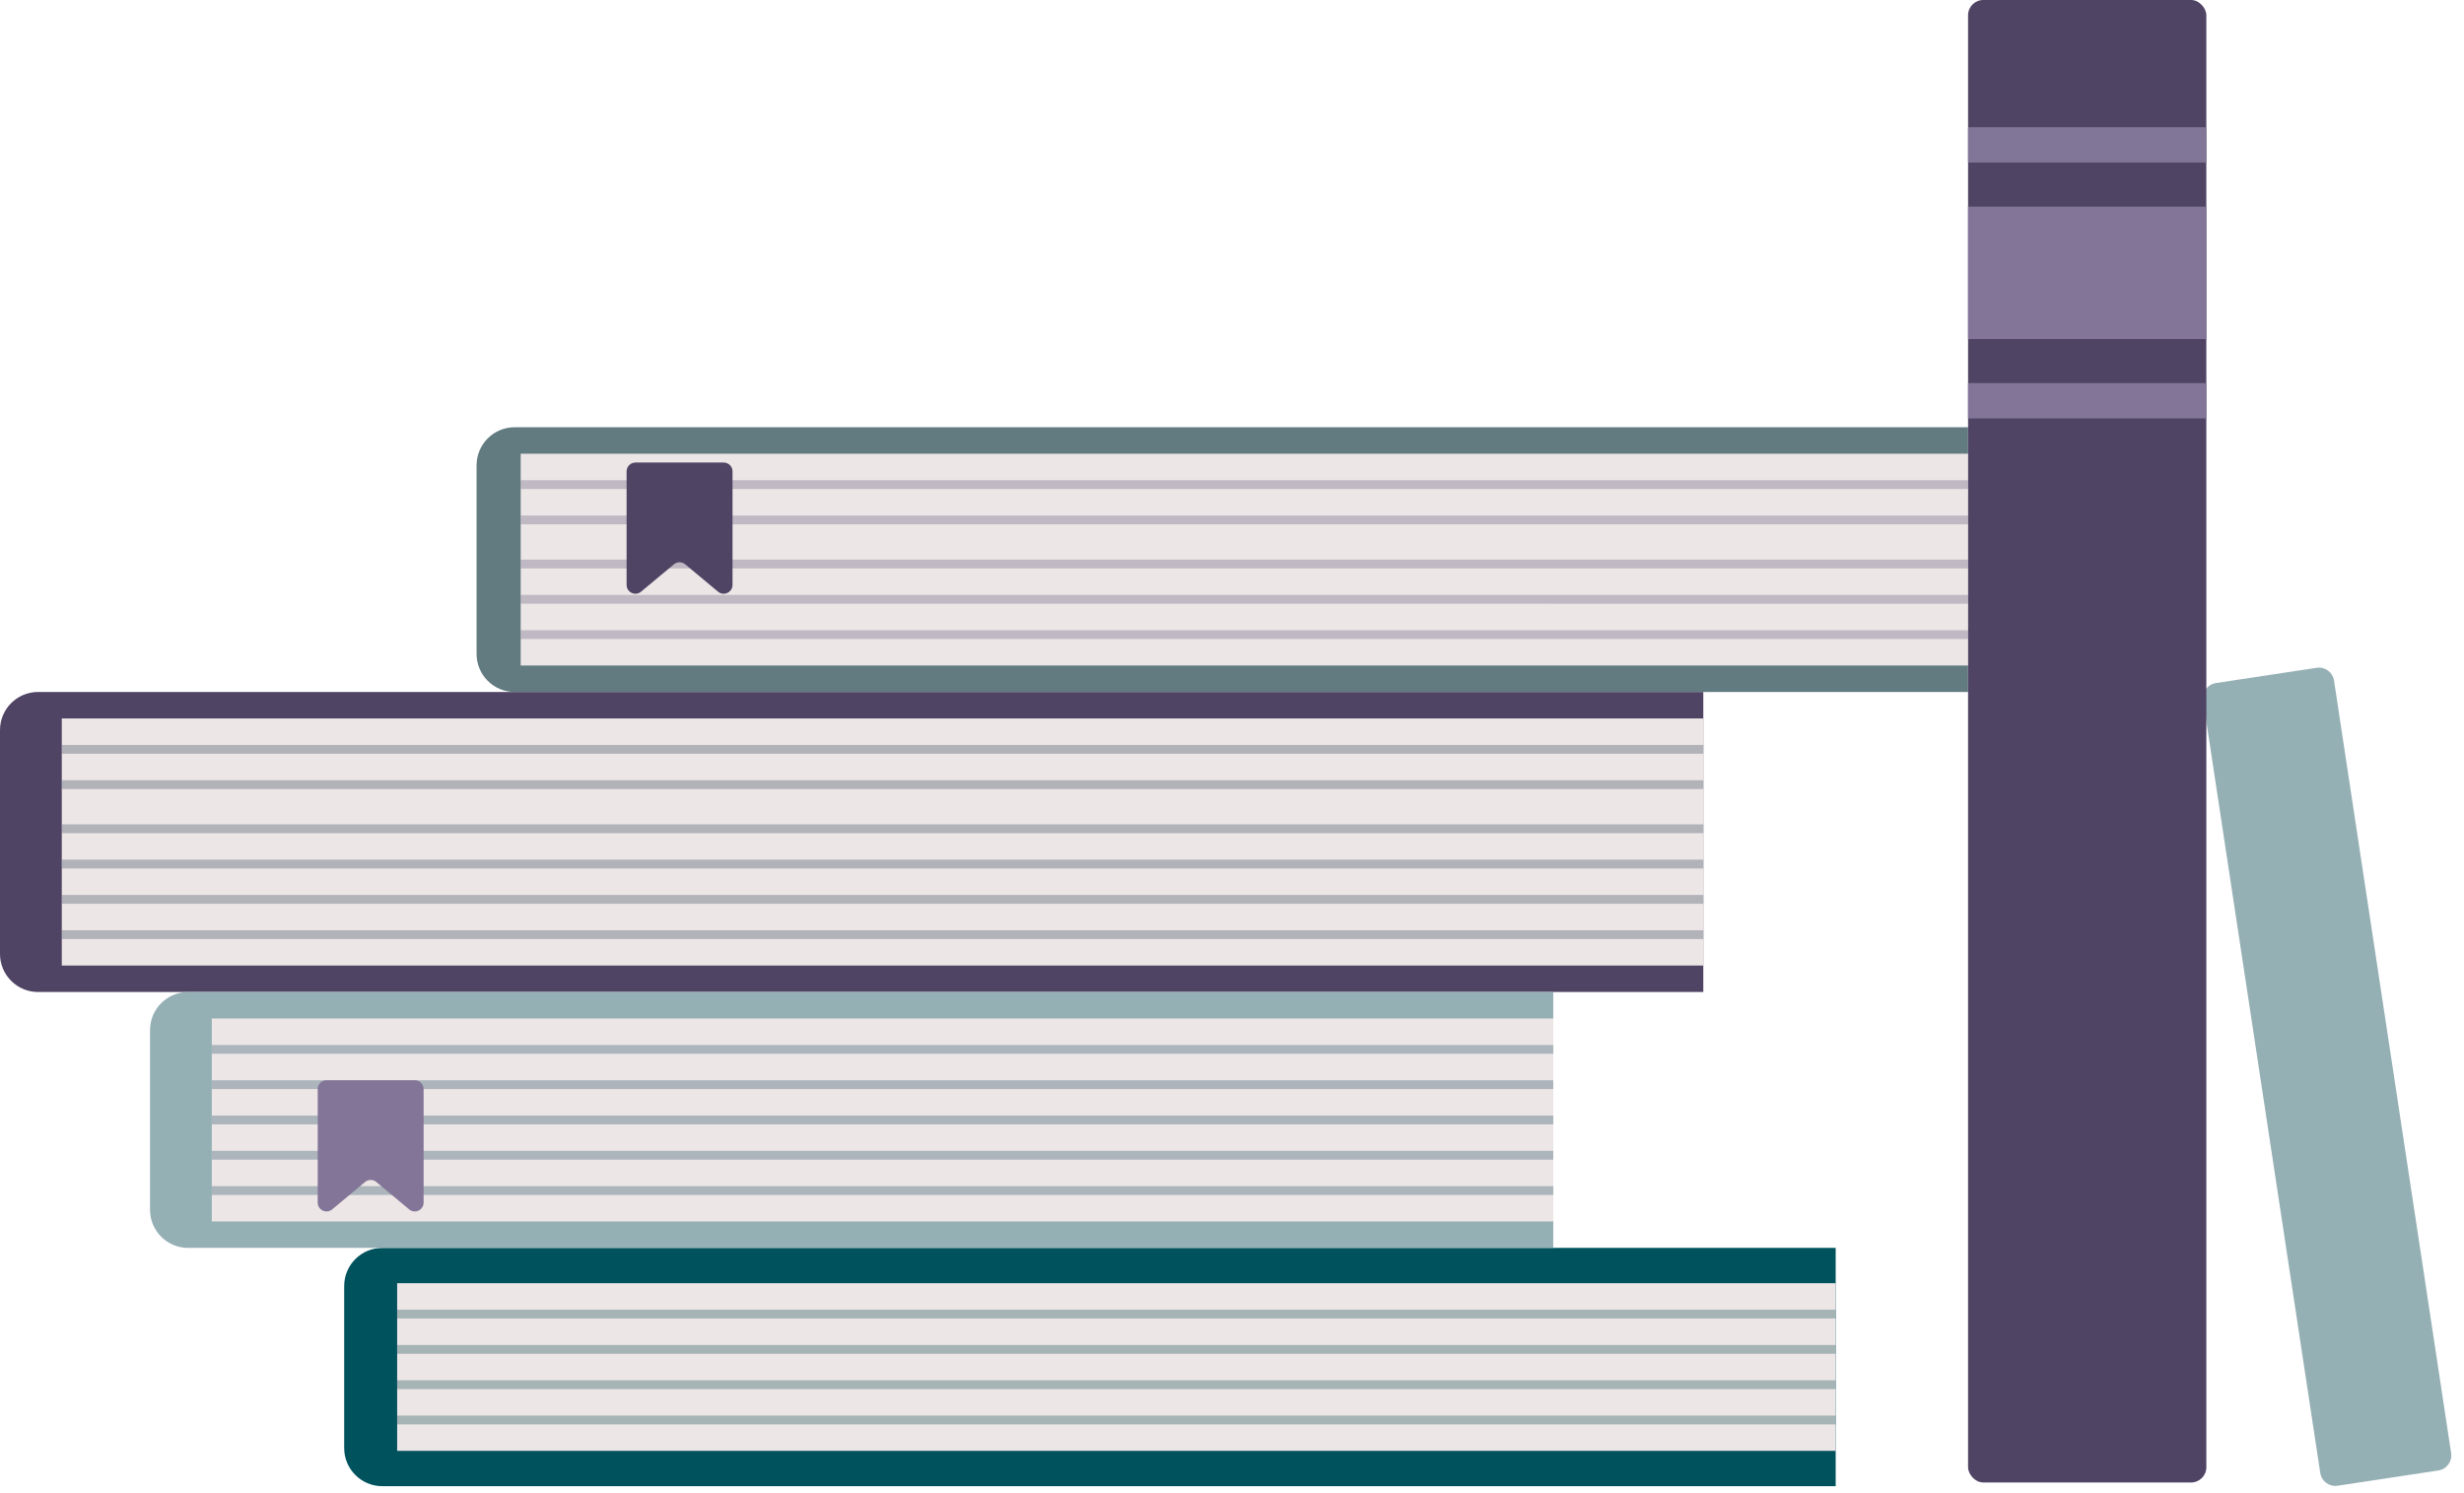 <svg width="231" height="140" viewBox="0 0 231 140" fill="none" xmlns="http://www.w3.org/2000/svg">
<path d="M44.679 43.629C44.679 41.658 46.277 40.059 48.248 40.059H184.506V64.881H48.248C46.277 64.881 44.679 63.283 44.679 61.311V43.629Z" fill="#627B81"/>
<path d="M32.268 120.576C32.268 118.604 33.866 117.006 35.838 117.006H172.095V139.345H35.838C33.866 139.345 32.268 137.747 32.268 135.776V120.576Z" fill="#00525D"/>
<path d="M0 68.451C0 66.479 1.598 64.881 3.57 64.881H159.685V93.012H3.57C1.598 93.012 0 91.414 0 89.442V68.451Z" fill="#504465"/>
<path d="M14.066 96.582C14.066 94.61 15.664 93.012 17.635 93.012H145.619V117.006H17.635C15.664 117.006 14.066 115.408 14.066 113.436V96.582Z" fill="#95B0B5"/>
<path d="M206.544 65.671C206.426 64.891 206.962 64.163 207.742 64.045L217.189 62.613C217.969 62.495 218.697 63.032 218.815 63.811L229.794 136.247C229.912 137.027 229.375 137.755 228.596 137.873L219.149 139.305C218.369 139.423 217.641 138.887 217.523 138.107L206.544 65.671Z" fill="#95B0B5"/>
<rect x="184.506" width="22.339" height="139" rx="1.428" fill="#504465"/>
<rect x="48.816" y="42.542" width="135.69" height="19.857" fill="#EDE6E6"/>
<rect x="5.792" y="67.363" width="153.893" height="23.167" fill="#EDE6E6"/>
<rect x="37.232" y="120.315" width="134.863" height="15.72" fill="#EDE6E6"/>
<rect x="19.857" y="95.494" width="125.762" height="19.03" fill="#EDE6E6"/>
<line x1="48.816" y1="45.438" x2="184.506" y2="45.438" stroke="#575172" stroke-opacity="0.3" stroke-width="0.827"/>
<line x1="48.816" y1="48.747" x2="184.506" y2="48.747" stroke="#575172" stroke-opacity="0.3" stroke-width="0.827"/>
<line x1="48.816" y1="52.884" x2="184.506" y2="52.884" stroke="#575172" stroke-opacity="0.3" stroke-width="0.827"/>
<line x1="48.816" y1="56.193" x2="184.506" y2="56.194" stroke="#575172" stroke-opacity="0.3" stroke-width="0.827"/>
<line x1="48.816" y1="59.503" x2="184.506" y2="59.503" stroke="#575172" stroke-opacity="0.3" stroke-width="0.827"/>
<line x1="5.792" y1="70.259" x2="159.685" y2="70.259" stroke="#2A3B53" stroke-opacity="0.3" stroke-width="0.827"/>
<line x1="5.792" y1="73.569" x2="159.684" y2="73.569" stroke="#2A3B53" stroke-opacity="0.3" stroke-width="0.827"/>
<line x1="5.792" y1="77.705" x2="159.684" y2="77.705" stroke="#2A3B53" stroke-opacity="0.3" stroke-width="0.827"/>
<line x1="5.792" y1="87.634" x2="159.684" y2="87.634" stroke="#2A3B53" stroke-opacity="0.3" stroke-width="0.827"/>
<line x1="5.792" y1="81.015" x2="159.684" y2="81.015" stroke="#2A3B53" stroke-opacity="0.3" stroke-width="0.827"/>
<line x1="5.792" y1="84.324" x2="159.684" y2="84.324" stroke="#2A3B53" stroke-opacity="0.3" stroke-width="0.827"/>
<line x1="19.858" y1="98.39" x2="145.619" y2="98.39" stroke="#154458" stroke-opacity="0.3" stroke-width="0.827"/>
<line x1="19.857" y1="101.699" x2="145.619" y2="101.699" stroke="#154458" stroke-opacity="0.3" stroke-width="0.827"/>
<line x1="19.857" y1="105.009" x2="145.619" y2="105.009" stroke="#154458" stroke-opacity="0.3" stroke-width="0.827"/>
<line x1="19.857" y1="108.318" x2="145.619" y2="108.318" stroke="#154458" stroke-opacity="0.3" stroke-width="0.827"/>
<line x1="19.857" y1="111.628" x2="145.619" y2="111.628" stroke="#154458" stroke-opacity="0.3" stroke-width="0.827"/>
<line x1="37.233" y1="123.211" x2="172.096" y2="123.211" stroke="#004149" stroke-opacity="0.3" stroke-width="0.827"/>
<line x1="37.232" y1="126.521" x2="172.095" y2="126.521" stroke="#004149" stroke-opacity="0.3" stroke-width="0.827"/>
<line x1="37.232" y1="129.83" x2="172.095" y2="129.83" stroke="#004149" stroke-opacity="0.3" stroke-width="0.827"/>
<line x1="37.232" y1="133.14" x2="172.095" y2="133.14" stroke="#004149" stroke-opacity="0.3" stroke-width="0.827"/>
<path d="M58.744 44.196C58.744 43.739 59.114 43.369 59.571 43.369H67.845C68.302 43.369 68.673 43.739 68.673 44.196V54.841C68.673 55.542 67.854 55.925 67.316 55.476L64.238 52.912C63.931 52.656 63.486 52.656 63.179 52.912L60.101 55.476C59.562 55.925 58.744 55.542 58.744 54.841V44.196Z" fill="#504465"/>
<path d="M29.786 102.113C29.786 101.656 30.156 101.286 30.613 101.286H38.887C39.344 101.286 39.714 101.656 39.714 102.113V112.757C39.714 113.459 38.896 113.842 38.357 113.393L35.28 110.828C34.973 110.573 34.527 110.573 34.22 110.828L31.143 113.393C30.604 113.842 29.786 113.459 29.786 112.757V102.113Z" fill="#827598"/>
<rect x="184.506" y="19.375" width="22.339" height="12.411" fill="#827598"/>
<line x1="184.506" y1="13.583" x2="206.845" y2="13.583" stroke="#827698" stroke-width="3.31"/>
<line x1="184.506" y1="37.577" x2="206.845" y2="37.577" stroke="#827598" stroke-width="3.31"/>
</svg>
